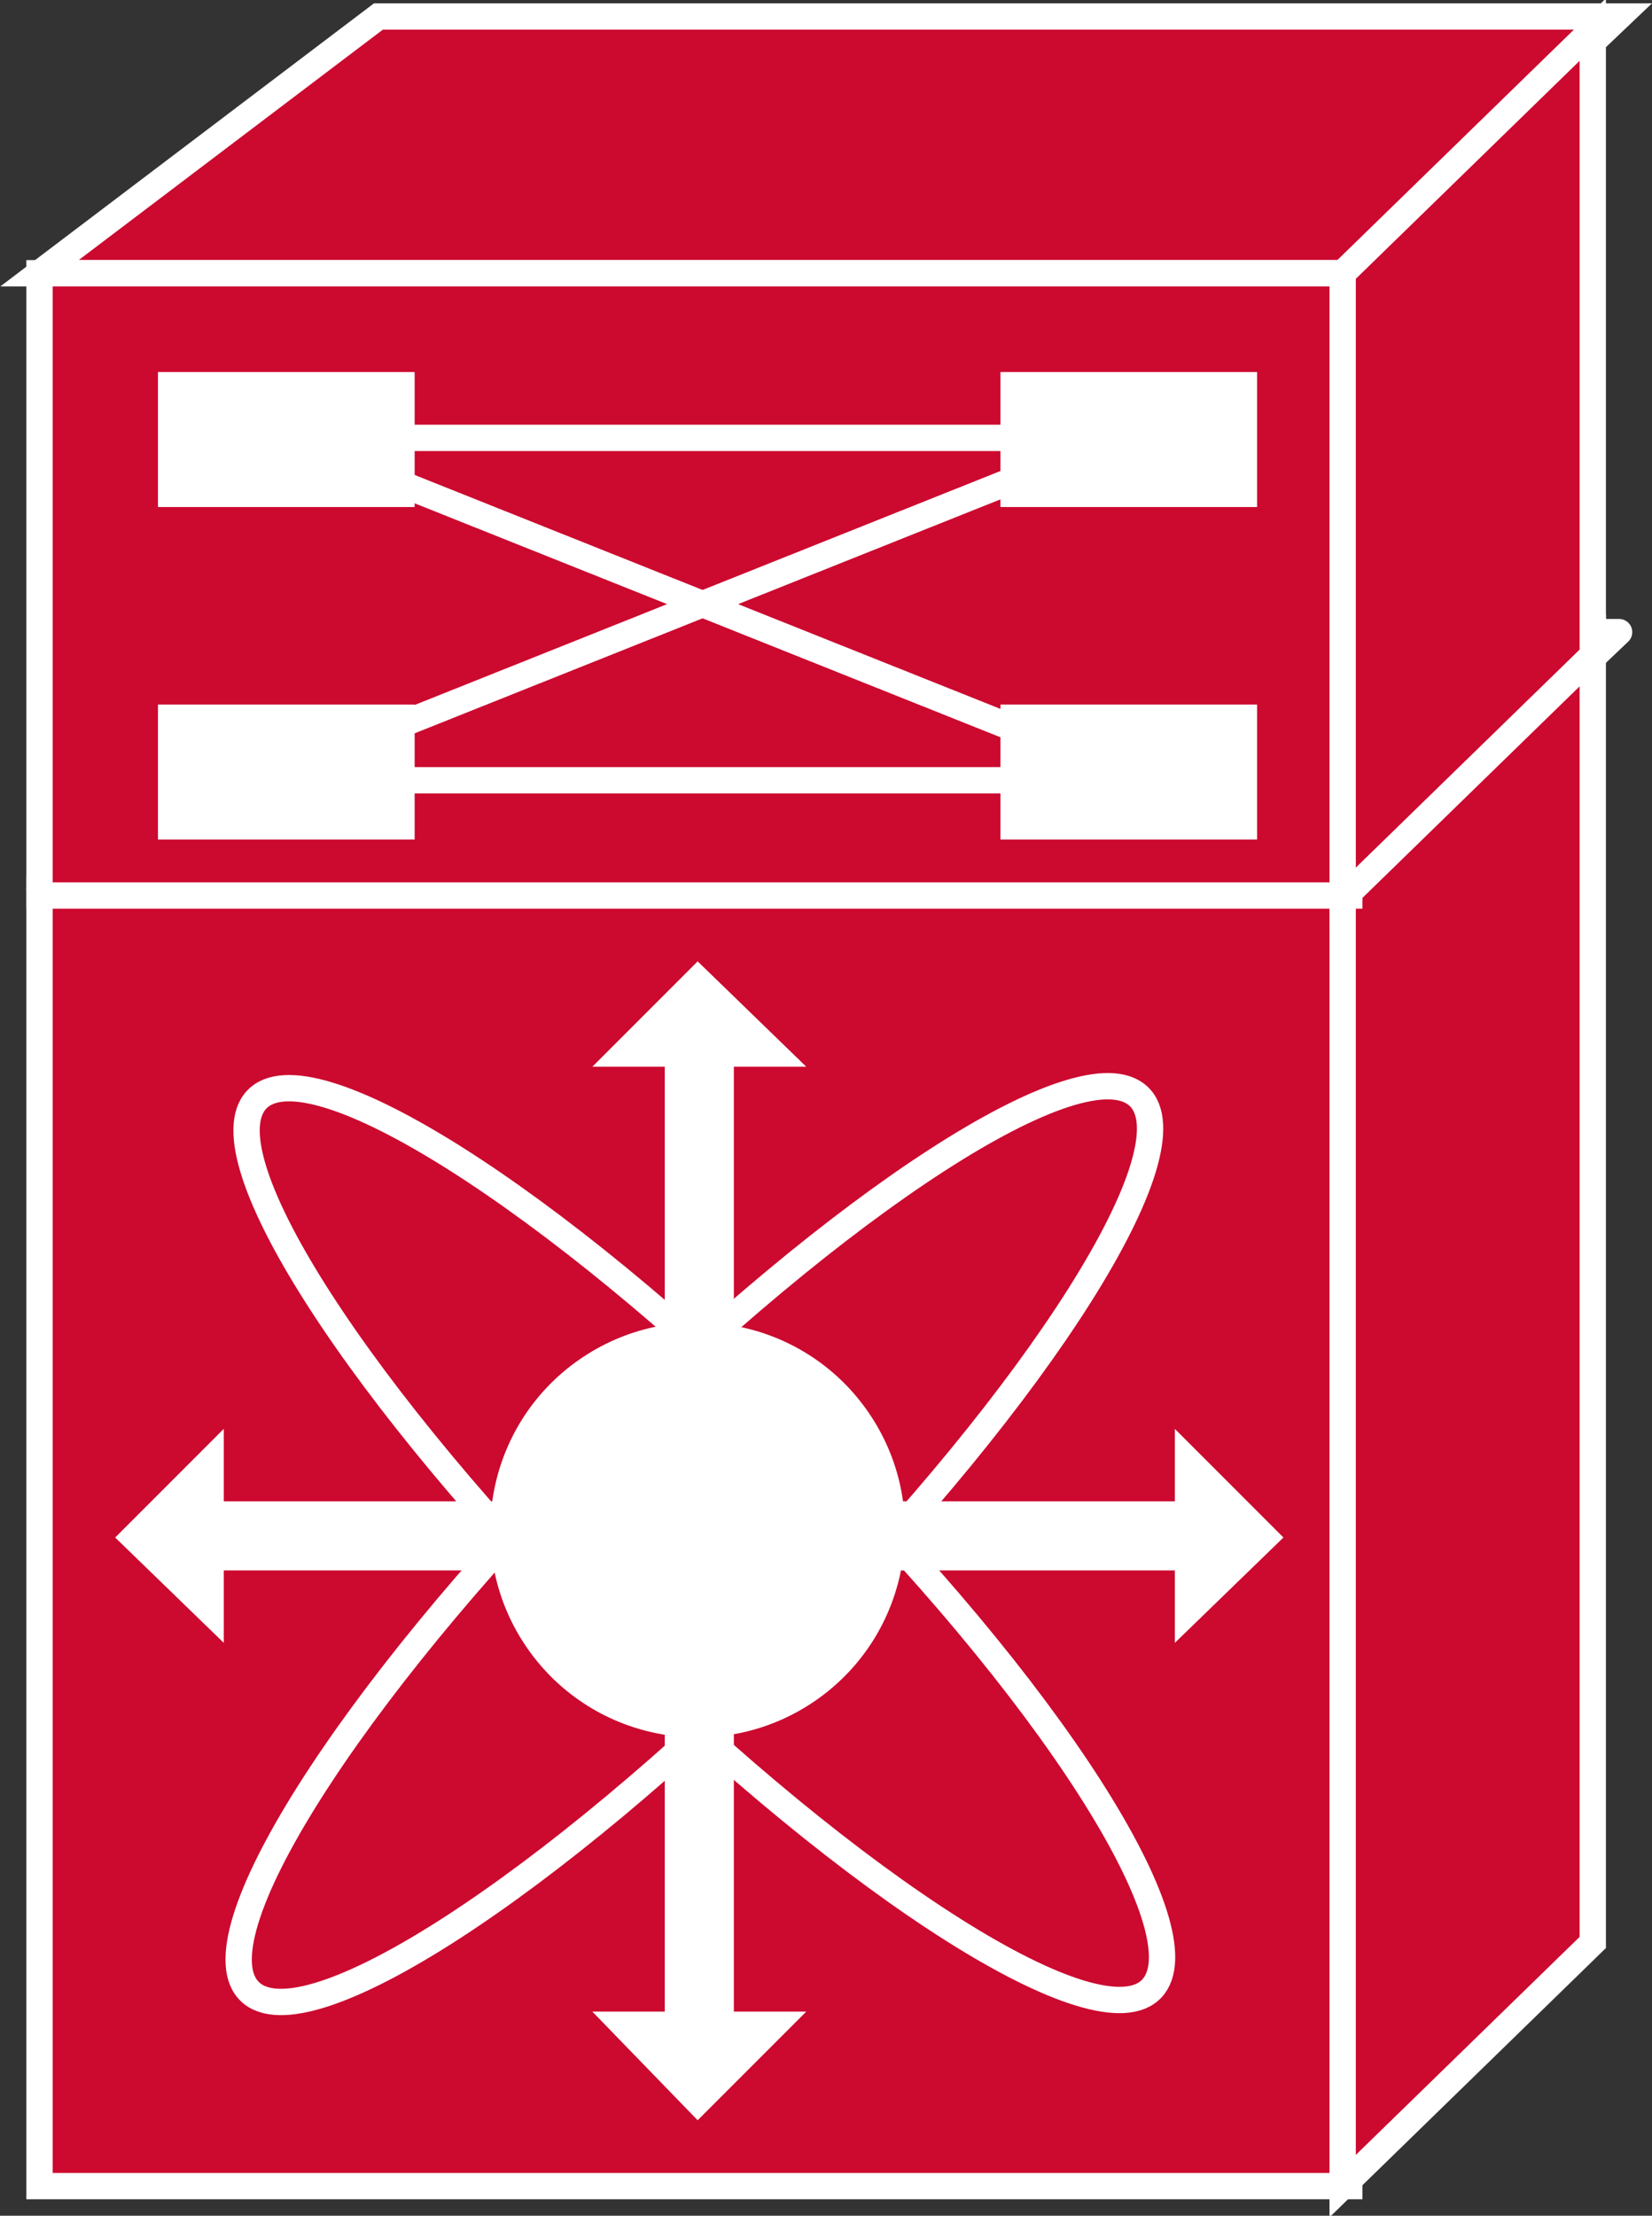 <?xml version="1.0" encoding="utf-8"?>
<!-- Generator: Adobe Illustrator 20.1.0, SVG Export Plug-In . SVG Version: 6.00 Build 0)  -->
<svg version="1.1" id="Layer_1" xmlns="http://www.w3.org/2000/svg" xmlns:xlink="http://www.w3.org/1999/xlink" x="0px" y="0px"
	 viewBox="0 0 50.2 67.3" style="enable-background:new 0 0 50.2 67.3;" xml:space="preserve">
<rect x="0" y="0" width="50.2" height="67.3" fill="#333333" stroke="none"/>
<style type="text/css">
	.st0{stroke:#FFFFFF;stroke-width:0.8;stroke-linecap:round;stroke-linejoin:round;}
	.st1{fill:#CC092F;stroke:#FFFFFF;stroke-width:0.8;}
	.st2{fill:#FFFFFF;}
	.st3{fill:none;stroke:#FFFFFF;stroke-width:0.8;}
	.st4{fill:#FFFFFF;}
	.st5{stroke:#FFFFFF;stroke-width:0.8;}
</style>
<g>
	<g>
		<polygon class="st0" points="49.2,19.2 41,27 1.2,27 11.5,19.2 		"/>
		<g>
			<rect x="1.2" y="27" class="st1" width="39.8" height="39.4"/>
		</g>
		<g>
			<polygon class="st1" points="48.4,59 48.4,19.6 40.8,27 40.8,66.4 			"/>
		</g>
		<g>
			<polygon class="st2" points="15.3,45.6 6.8,45.6 6.8,43.4 3.5,46.7 6.8,49.9 6.8,47.7 15.3,47.7 			"/>
			<polygon class="st2" points="20.2,52.6 20.2,61.1 18,61.1 21.2,64.4 24.5,61.1 22.3,61.1 22.3,52.6 			"/>
			<polygon class="st2" points="20.2,41 20.2,32.4 18,32.4 21.2,29.2 24.5,32.4 22.3,32.4 22.3,41 			"/>
			<polygon class="st2" points="27.1,47.7 35.7,47.7 35.7,49.9 39,46.7 35.7,43.4 35.7,45.6 27.1,45.6 			"/>
			<path class="st3" d="M35,60.4c-1.6,1.7-9-3-16.5-10.4C11,42.5,6.2,35.1,7.8,33.4c1.6-1.7,9,3,16.5,10.4
				C31.9,51.3,36.6,58.7,35,60.4z"/>
			<path class="st3" d="M34.6,33.3c1.7,1.6-3,9-10.4,16.5C16.7,57.3,9.3,62.1,7.6,60.5c-1.7-1.6,3-9,10.4-16.5
				C25.5,36.5,32.9,31.7,34.6,33.3z"/>
		</g>
		<ellipse transform="matrix(0.819 -0.574 0.574 0.819 -22.855 20.555)" class="st4" cx="21.2" cy="46.5" rx="6.3" ry="6.3"/>
	</g>
	<polygon class="st1" points="49.2,0.5 41,8.3 1.2,8.3 11.5,0.5 	"/>
	<g>
		<rect x="1.2" y="8.3" class="st1" width="39.8" height="18.9"/>
	</g>
	<g>
		<polygon class="st1" points="48.4,19.9 48.4,0.9 40.8,8.3 40.8,27.3 		"/>
	</g>
	<rect x="4.8" y="11.3" class="st2" width="7.8" height="4.1"/>
	<rect x="30.4" y="11.3" class="st2" width="7.8" height="4.1"/>
	<rect x="4.8" y="21.4" class="st2" width="7.8" height="4.1"/>
	<rect x="30.4" y="21.4" class="st2" width="7.8" height="4.1"/>
	<line class="st5" x1="10.1" y1="13.3" x2="34" y2="13.3"/>
	<line class="st5" x1="10.1" y1="23.7" x2="34" y2="23.7"/>
	<line class="st5" x1="8.7" y1="23.4" x2="34" y2="13.3"/>
	<line class="st5" x1="8.7" y1="13.3" x2="34" y2="23.4"/>
</g>
</svg>
